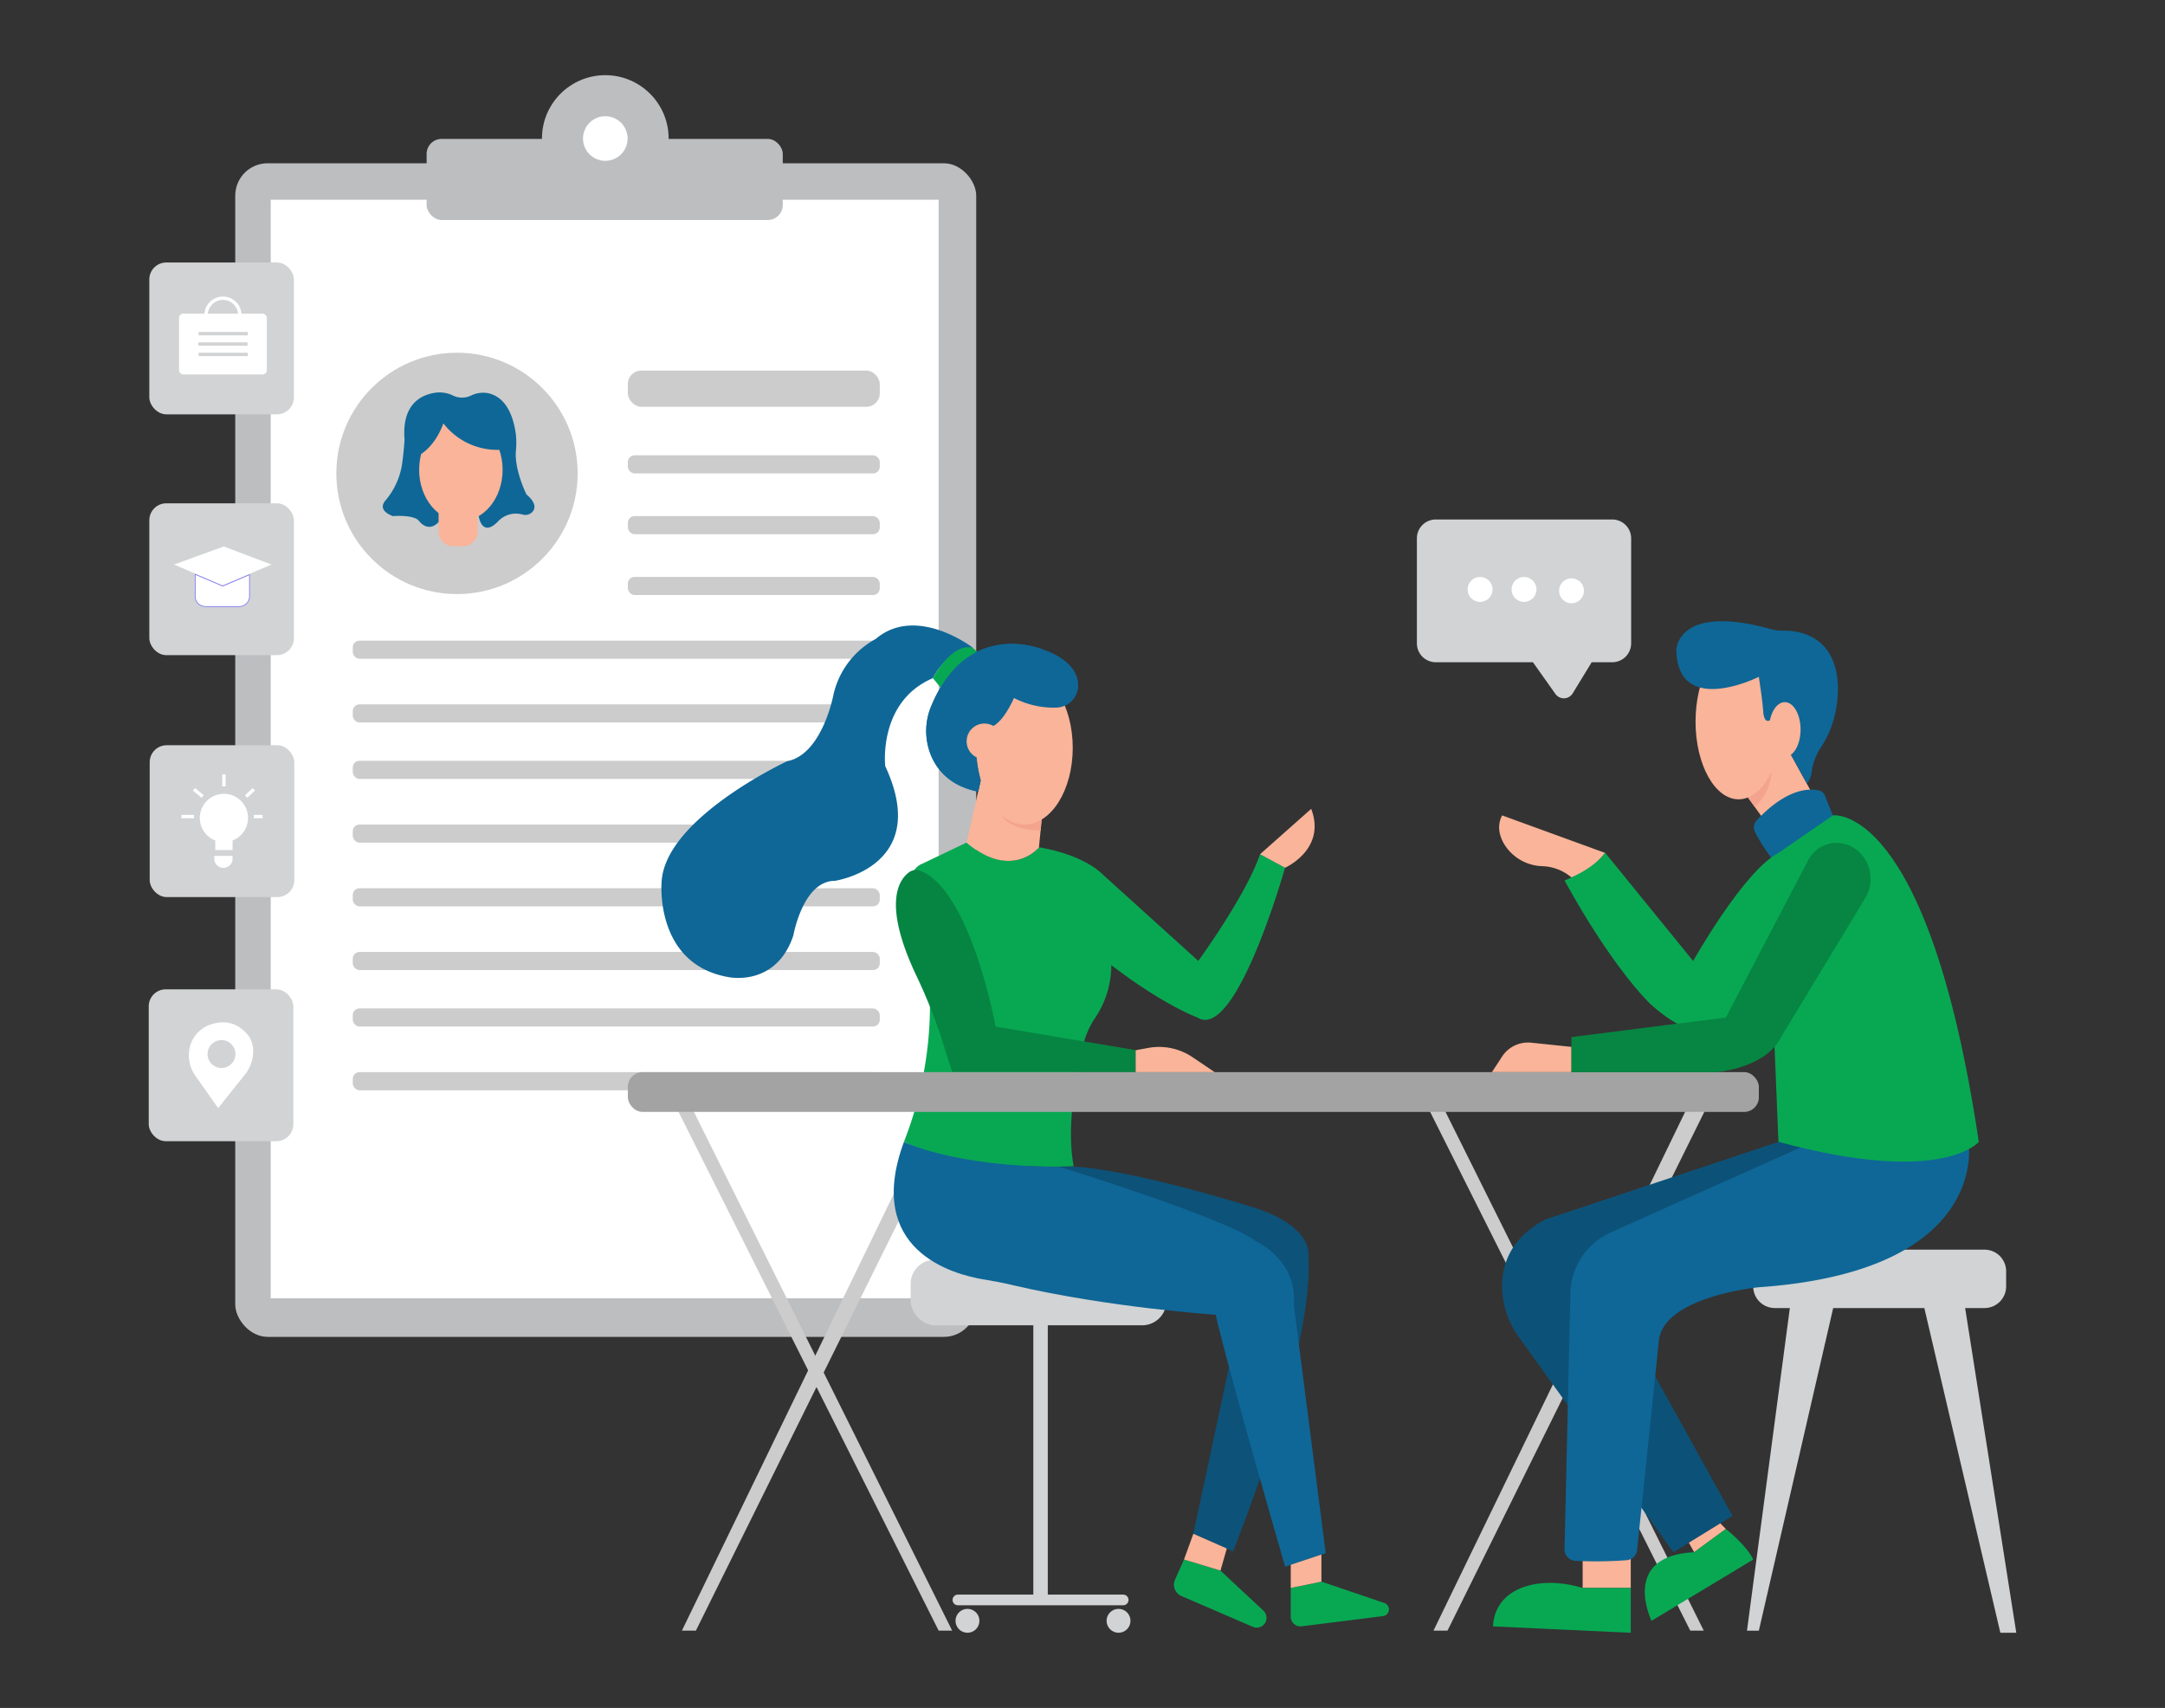 <svg id="a3bf0a37-e648-4b08-8d08-ea335e5502a1" data-name="Layer 1" xmlns="http://www.w3.org/2000/svg" width="865.76" height="682.89" viewBox="0 0 865.76 682.89"><rect x="0" y="0" width="865.76" height="682.89" fill="#333333" stroke="none"/><rect x="94.07" y="65.28" width="296.31" height="469.24" rx="12.94" fill="#bcbec0"/><rect x="108.26" y="79.86" width="267.09" height="439.23" fill="#fff"/><rect x="364.16" y="503.65" width="102.28" height="26.25" rx="9.71" fill="#d1d3d4"/><path d="M449.27,637.58H419V523h-5.79V637.58h-30.3a2.13,2.13,0,0,0,0,4.25h66.39a2.13,2.13,0,0,0,0-4.25Z" fill="#d1d3d4"/><circle cx="447.29" cy="648.05" r="4.78" fill="#d1d3d4"/><circle cx="386.88" cy="648.05" r="4.78" fill="#d1d3d4"/><path d="M469.87,631.64l3.6-8.09L488.06,628l17.17,16a3.94,3.94,0,0,1,.87,4.54h0a3.92,3.92,0,0,1-5.1,1.92l-28.59-12.33A4.91,4.91,0,0,1,469.87,631.64Z" fill="#08A853"/><path d="M516.16,646.4V634.91l12.27-2.52,25.16,8.54a2.71,2.71,0,0,1,1.66,3.52h0a2.7,2.7,0,0,1-2.19,1.71l-32.54,4.09A3.88,3.88,0,0,1,516.16,646.4Z" fill="#08A853"/><path d="M493.07,539.16l-15.86,74.1,15.86,7s32.81-81.05,30.11-118.1c0,0,2.43-12-22.91-19.69,0,0-56.21-17.61-76.67-15.94l53.61,50.29,16.64,10Z" fill="#0f6797"/><path d="M493.07,539.16l-15.86,74.1,15.86,7s32.81-81.05,30.11-118.1c0,0,2.43-12-22.91-19.69,0,0-56.21-17.61-76.67-15.94l53.61,50.29,16.64,10Z" opacity="0.2"/><circle cx="182.75" cy="189.28" r="48.25" fill="#ccc"/><rect x="170.6" y="55.54" width="142.42" height="32.42" rx="6" fill="#bcbec0"/><circle cx="242.05" cy="55.39" r="25.33" fill="#bcbec0"/><circle cx="242.05" cy="55.39" r="8.92" fill="#fff"/><rect x="251.07" y="148.17" width="100.74" height="14.47" rx="5.36" fill="#ccc"/><rect x="251.07" y="182.04" width="100.74" height="7.24" rx="2.68" fill="#ccc"/><rect x="251.07" y="206.36" width="100.74" height="7.24" rx="2.68" fill="#ccc"/><rect x="251.07" y="230.67" width="100.74" height="7.24" rx="2.68" fill="#ccc"/><rect x="141.07" y="256.15" width="210.74" height="7.24" rx="2.68" fill="#ccc"/><rect x="141.07" y="281.62" width="210.74" height="7.24" rx="2.68" fill="#ccc"/><rect x="141.07" y="304.2" width="210.74" height="7.24" rx="2.68" fill="#ccc"/><rect x="141.07" y="329.67" width="210.74" height="7.24" rx="2.68" fill="#ccc"/><rect x="141.07" y="355.15" width="210.74" height="7.24" rx="2.68" fill="#ccc"/><rect x="141.07" y="380.62" width="210.74" height="7.24" rx="2.68" fill="#ccc"/><rect x="141.07" y="403.2" width="210.74" height="7.24" rx="2.68" fill="#ccc"/><rect x="141.07" y="428.68" width="210.74" height="7.24" rx="2.68" fill="#ccc"/><path d="M154.06,200.21c-1.44,1.77-1.93,4.18,3,6.15,0,0,8.55-.73,10.55,2,0,0,4.55,6.3,9.56-2h14.26s1.23,8.83,7.75,2.1a9.68,9.68,0,0,1,9.5-2.79l.15,0a3.85,3.85,0,0,0,4.39-1.38c.9-1.39.9-3.55-2.69-6.6,0,0-4.84-9.68-4.24-17.37a32,32,0,0,0,0-6.64c-.75-5.78-3.24-15.06-11.46-16.53a11,11,0,0,0-6.46,1,8.23,8.23,0,0,1-7,.1,12.67,12.67,0,0,0-6.94-1.28c-5.61.72-13.85,4.22-12.65,18.83,0,0-.29,5-1.07,10.24A29.32,29.32,0,0,1,154.06,200.21Z" fill="#0f6797"/><polygon points="269.23 440.35 375.35 651.97 380.76 651.97 275.39 440.35 269.23 440.35" fill="#ccc"/><polygon points="272.69 651.97 375.35 440.35 383.07 440.35 278.28 651.97 272.69 651.97" fill="#ccc"/><polygon points="569.78 440.35 675.91 651.97 681.31 651.97 575.95 440.35 569.78 440.35" fill="#ccc"/><polygon points="573.24 651.97 675.91 440.35 683.63 440.35 578.84 651.97 573.24 651.97" fill="#ccc"/><path d="M361.46,456.56a149.61,149.61,0,0,0,10.42-56s-17.37-49.79-3.09-55.2l17.76-8.49s16.21,15,28.94,1.93c0,0,17,2.32,25.86,11.19l37.83,34.21s19.3-26.49,24.7-42.7l10,5.41s-19.69,69.95-35.13,59.87c0,0-13.12-4.68-34.35-20.89a37.71,37.71,0,0,1-6.27,20.8,34.62,34.62,0,0,0-5.07,11.49c-2.71,11.15-6.75,32.1-3.71,48.09C429.39,466.31,384.71,468.56,361.46,456.56Z" fill="#08A853"/><path d="M393.56,511.59c-12.94-2.1-48-11.86-32.1-55,0,0,20.36,9.92,62.14,9.92,0,0,66.77,20.57,78.74,29.84,0,0,16.59,7.33,15.05,25.47L530.13,621l-16.21,5.41s-22-75.65-27.79-100.74c0,0-42.55-2.77-81.47-11.9C401,512.88,397.28,512.19,393.56,511.59Z" fill="#0f6797"/><polygon points="477.21 613.26 473.47 623.55 488.06 627.97 490.59 619.13 477.21 613.26" fill="#f9b499"/><polygon points="516.16 634.91 516.16 625.64 528.43 621.55 528.43 632.39 516.16 634.91" fill="#f9b499"/><path d="M692.79,606.09l-23.62,14.53-61.7-85.92a35.06,35.06,0,0,1-6.78-20.55c0-8.77,3.55-19.34,17.33-26.56l93.13-31h14L651.45,531.5Z" fill="#0f6797"/><path d="M692.79,606.09l-23.62,14.53-61.7-85.92a35.06,35.06,0,0,1-6.78-20.55c0-8.77,3.55-19.34,17.33-26.56l93.13-31h14L651.45,531.5Z" opacity="0.21"/><polygon points="632.88 621.55 632.88 634.91 652.12 634.91 652.12 618.33 632.88 621.55" fill="#f9b499"/><path d="M652.12,652.83V634.91H632.88c-14.34-4.31-27.64-1.53-33.09,6.61a17.22,17.22,0,0,0-2.76,8.76Z" fill="#08A853"/><polygon points="675.34 616.82 677.48 620.62 690.16 611.34 687.93 609.08 675.34 616.82" fill="#f9b499"/><path d="M660.43,648.05s-12.68-26,17.05-27.43l12.68-9.28s8.31,6.5,10.93,12.21Z" fill="#08A853"/><path d="M799.92,652.83h6.37L785.84,523h7.75a8.64,8.64,0,0,0,8.64-8.64v-6.07a8.64,8.64,0,0,0-8.64-8.64H709.74a8.64,8.64,0,0,0-8.65,8.64v6.07a8.64,8.64,0,0,0,8.65,8.64h6L698.6,652h4.74l29.73-129h36.45Z" fill="#d1d3d4"/><path d="M417,323.29l-1.54,15.55s-10.85,13.29-28.94-1.93l6.59-29.09Z" fill="#f9b499"/><path d="M405.49,279.09a34.74,34.74,0,0,0,16.93,3.84,9,9,0,0,0,8.68-9.33c-.28-4.49-3.21-10-13.87-13.83,0,0-30-12.95-44.77,22.4a25.69,25.69,0,0,0,.3,20.91c2.71,5.69,8,11.38,18.41,13.44l1-4.51c-.49-1.82-.94-3.78-1.29-5.88a60.93,60.93,0,0,1-.53-16C394.49,292.45,399.55,291.89,405.49,279.09Z" fill="#0f6797"/><path d="M398.13,410.44s-9.79-54-29.91-62.21a4.8,4.8,0,0,0-4.69.53c-4.09,3-10.7,12.62,2.94,41.38a205.13,205.13,0,0,1,10.3,25.93l4,12.61h73.33v-8.79Z" fill="#08A853"/><path d="M398.13,410.44s-9.79-54-29.91-62.21a4.8,4.8,0,0,0-4.69.53c-4.09,3-10.7,12.62,2.94,41.38a205.13,205.13,0,0,1,10.3,25.93l4,12.61h73.33v-8.79Z" opacity="0.21"/><path d="M459.13,419l-5,.92v8.79h31.65l-8.87-6A23.9,23.9,0,0,0,459.13,419Z" fill="#f9b499"/><path d="M524.34,323.4l-20.46,18.14,10,5.41S530.51,339.61,524.34,323.4Z" fill="#f9b499"/><path d="M596.6,428.68l4.07-6.24a12.37,12.37,0,0,1,11.62-5.54l16.14,1.67v10.11Z" fill="#f9b499"/><path d="M628.43,350.84a19,19,0,0,0-11.68-4.52,18.45,18.45,0,0,1-15.64-9.51c-1.71-3.26-2.4-7-.42-10.79l41.2,15A30.49,30.49,0,0,1,628.43,350.84Z" fill="#f9b499"/><polygon points="697.3 316.52 706.46 329.24 724.28 316.52 713.72 297.31 697.3 316.52" fill="#f9b499"/><path d="M644.75,207.71H574.14a7.53,7.53,0,0,0-7.54,7.53v42a7.54,7.54,0,0,0,7.54,7.54H613l9,12.69a4.14,4.14,0,0,0,6.9-.24l7.6-12.45h8.24a7.55,7.55,0,0,0,7.54-7.54v-42A7.54,7.54,0,0,0,644.75,207.71Z" fill="#d1d3d4"/><circle cx="591.86" cy="235.67" r="4.99" fill="#fff"/><circle cx="609.44" cy="235.67" r="4.99" fill="#fff"/><circle cx="628.43" cy="236.22" r="4.99" fill="#fff"/><rect x="59.71" y="104.95" width="57.82" height="60.71" rx="6.78" fill="#d1d3d4"/><rect x="59.71" y="201.24" width="57.82" height="60.71" rx="6.78" fill="#d1d3d4"/><rect x="59.86" y="297.97" width="57.82" height="60.71" rx="6.78" fill="#d1d3d4"/><rect x="59.48" y="395.57" width="57.82" height="60.71" rx="6.78" fill="#d1d3d4"/><rect x="71.6" y="125.4" width="35.12" height="24.32" rx="1.71" fill="#fff"/><path d="M96.59,128.78H81.73V126a7.43,7.43,0,0,1,14.86,0Zm-13.51-1.35H95.24V126a6.08,6.08,0,1,0-12.16,0Z" fill="#fff"/><rect x="79.41" y="132.73" width="19.68" height="1.35" fill="#d1d3d4"/><rect x="79.31" y="136.88" width="19.68" height="1.35" fill="#d1d3d4"/><rect x="79.41" y="141.03" width="19.68" height="1.35" fill="#d1d3d4"/><polygon points="108.59 225.73 99.71 229.47 88.95 234.02 77.99 229.32 69.6 225.73 89.47 218.49 108.59 225.73" fill="#fff"/><path d="M99.77,229.79v8.7a4.05,4.05,0,0,1-4,4H82.11a4.06,4.06,0,0,1-4.06-4v-8.85l11,4.7Z" fill="#fff" stroke="#6c63ff" stroke-miterlimit="10" stroke-width="0.25"/><path d="M99.19,327.05a9.66,9.66,0,0,1-6.18,9v3.81H86.07v-3.81a9.65,9.65,0,1,1,13.12-9Z" fill="#fff"/><rect x="72.56" y="325.81" width="5.02" height="1.35" fill="#fff"/><rect x="78.64" y="314.77" width="1.35" height="4.52" transform="translate(-215 174.98) rotate(-50.19)" fill="#fff"/><rect x="88.87" y="309.6" width="1.35" height="4.82" fill="#fff"/><rect x="97.85" y="316.36" width="4.23" height="1.35" transform="translate(-189.76 154.05) rotate(-43.14)" fill="#fff"/><rect x="101.51" y="325.81" width="3.47" height="1.35" fill="#fff"/><path d="M85.68,342.22H93v1.16A3.67,3.67,0,0,1,89.35,347h0a3.66,3.66,0,0,1-3.67-3.66Z" fill="#fff"/><path d="M87.24,443.05l10.63-13.3a15,15,0,0,0,3.38-9.82A10.43,10.43,0,0,0,99.93,415s-5.43-9.73-16.93-4.9A12.77,12.77,0,0,0,76.08,418a14.25,14.25,0,0,0,2.2,12.35Z" fill="#fff"/><circle cx="88.57" cy="421.44" r="5.58" fill="#d1d3d4"/><ellipse cx="184.3" cy="187.84" rx="16.69" ry="20.48" fill="#f9b499"/><path d="M175.36,202.76H191a0,0,0,0,1,0,0v9.83a5.78,5.78,0,0,1-5.78,5.78h-4.05a5.78,5.78,0,0,1-5.78-5.78v-9.83A0,0,0,0,1,175.36,202.76Z" fill="#f9b499"/><path d="M177.29,169.26S174.56,178,167.61,182V165.66l28.21-3L203.71,178,201,179.79A27.27,27.27,0,0,1,177.29,169.26Z" fill="#0f6797"/><rect x="251.07" y="428.68" width="452.27" height="15.89" rx="5.88" fill="#ccc"/><rect x="251.07" y="428.68" width="452.27" height="15.89" rx="5.88" opacity="0.2"/><path d="M354,306.34s-3-25.8,19.06-35.19c0,0,5.9-12.16,15.95-12.19,0,0-22.53-17.36-38.82-3.49a33.78,33.78,0,0,0-17,22.75s-4.5,23.45-18.37,26.12c0,0-49.22,22.88-50.26,48.53,0,0-2.78,32.62,26.69,37.8,0,0,19.06,4.16,26-16.64,0,0,3.81-21.85,16.63-21.85C333.88,352.18,372.71,346.48,354,306.34Z" fill="#0f6797"/><path d="M708.71,343.52s-5.29-7.09-7.05-11.24a3.88,3.88,0,0,1,.7-4.09c3.58-4,14.18-14.46,25.09-12.13a3.48,3.48,0,0,1,2.22,1.87l3.55,8.86Z" fill="#0f6797"/><path d="M625.64,619.4,628,517a27.23,27.23,0,0,1,16.1-24.21l81-36.25s44.17,12.7,62.09,0c0,0,9.14,51.67-83.89,58.14,0,0-36.79,3.5-39.85,20.55l-8.79,84.49a4.57,4.57,0,0,1-4.24,4.1,166.13,166.13,0,0,1-20.62.24A4.58,4.58,0,0,1,625.64,619.4Z" fill="#0f6797"/><path d="M625.64,352.05s11.44-4.34,16.25-11.08l35.18,43.27s20.23-36.05,34.2-43.27L733,326s38.06-5.37,58.29,130.54c0,0-14.21,17.79-80.1,0l-2.7-65.49s-13.08,42-48.25,10.62C660.2,401.69,645.53,388.18,625.64,352.05Z" fill="#08A853"/><path d="M628.43,414.68v14h57.79s19.75-1.47,26-14l33.65-55.52c4.94-8.14,1.09-19.07-8.06-21.69-.34-.1-.68-.18-1-.26A12.86,12.86,0,0,0,723,344.07l-32.85,62.75Z" fill="#08A853"/><path d="M628.43,414.68v14h57.79s19.75-1.47,26-14l33.65-55.52c4.94-8.14,1.09-19.07-8.06-21.69-.34-.1-.68-.18-1-.26A12.86,12.86,0,0,0,723,344.07l-32.85,62.75Z" opacity="0.2"/><path d="M377.27,276.3l-4.22-5.15S380.42,256.84,389,259l3.89,3.62Z" fill="#08A853"/><path d="M699,318.84l2.76,3.84a21.26,21.26,0,0,0,6.71-14.29Z" fill="#f4a48e"/><ellipse cx="695.23" cy="288.52" rx="17.2" ry="31.07" fill="#f9b499"/><path d="M703.34,270.62s-32.54,16.35-33-10.85c0,0,.46-18.68,38-8.18a16.47,16.47,0,0,0,4.74.57c5.76-.1,20.68,1.56,21.84,21.35,0,0,1.11,13.5-6.68,25.17a22.8,22.8,0,0,0-3.76,9.89,9.09,9.09,0,0,1-1.94,4.7h0l-6.85-12.45s5.4-4.77,2.72-13.43c0,0-1.08-6.87-6.23-4.44,0,0-6.41,10.91-7.11,1.36-.18-2.5-.49-5-.83-7.46Z" fill="#0f6797"/><ellipse cx="713.72" cy="291.68" rx="6.31" ry="10.95" fill="#f9b499"/><path d="M416.17,332.06l.36-5.32-16-.72S403.24,331.86,416.17,332.06Z" fill="#f4a48e"/><ellipse cx="409.68" cy="299" rx="19.3" ry="30.67" fill="#f9b499"/><path d="M405.49,279.09a34.74,34.74,0,0,0,16.93,3.84,9,9,0,0,0,8.68-9.33c-.28-4.49-3.21-10-13.87-13.83,0,0-30-12.95-44.77,22.4a25.69,25.69,0,0,0,.3,20.91c2.71,5.69,8,11.38,18.41,13.44l1-4.51c-.49-1.82-.94-3.78-1.29-5.88a60.93,60.93,0,0,1-.53-16C394.49,292.45,399.55,291.89,405.49,279.09Z" fill="#0f6797"/><circle cx="393.66" cy="296.41" r="7.12" fill="#f9b499"/></svg>